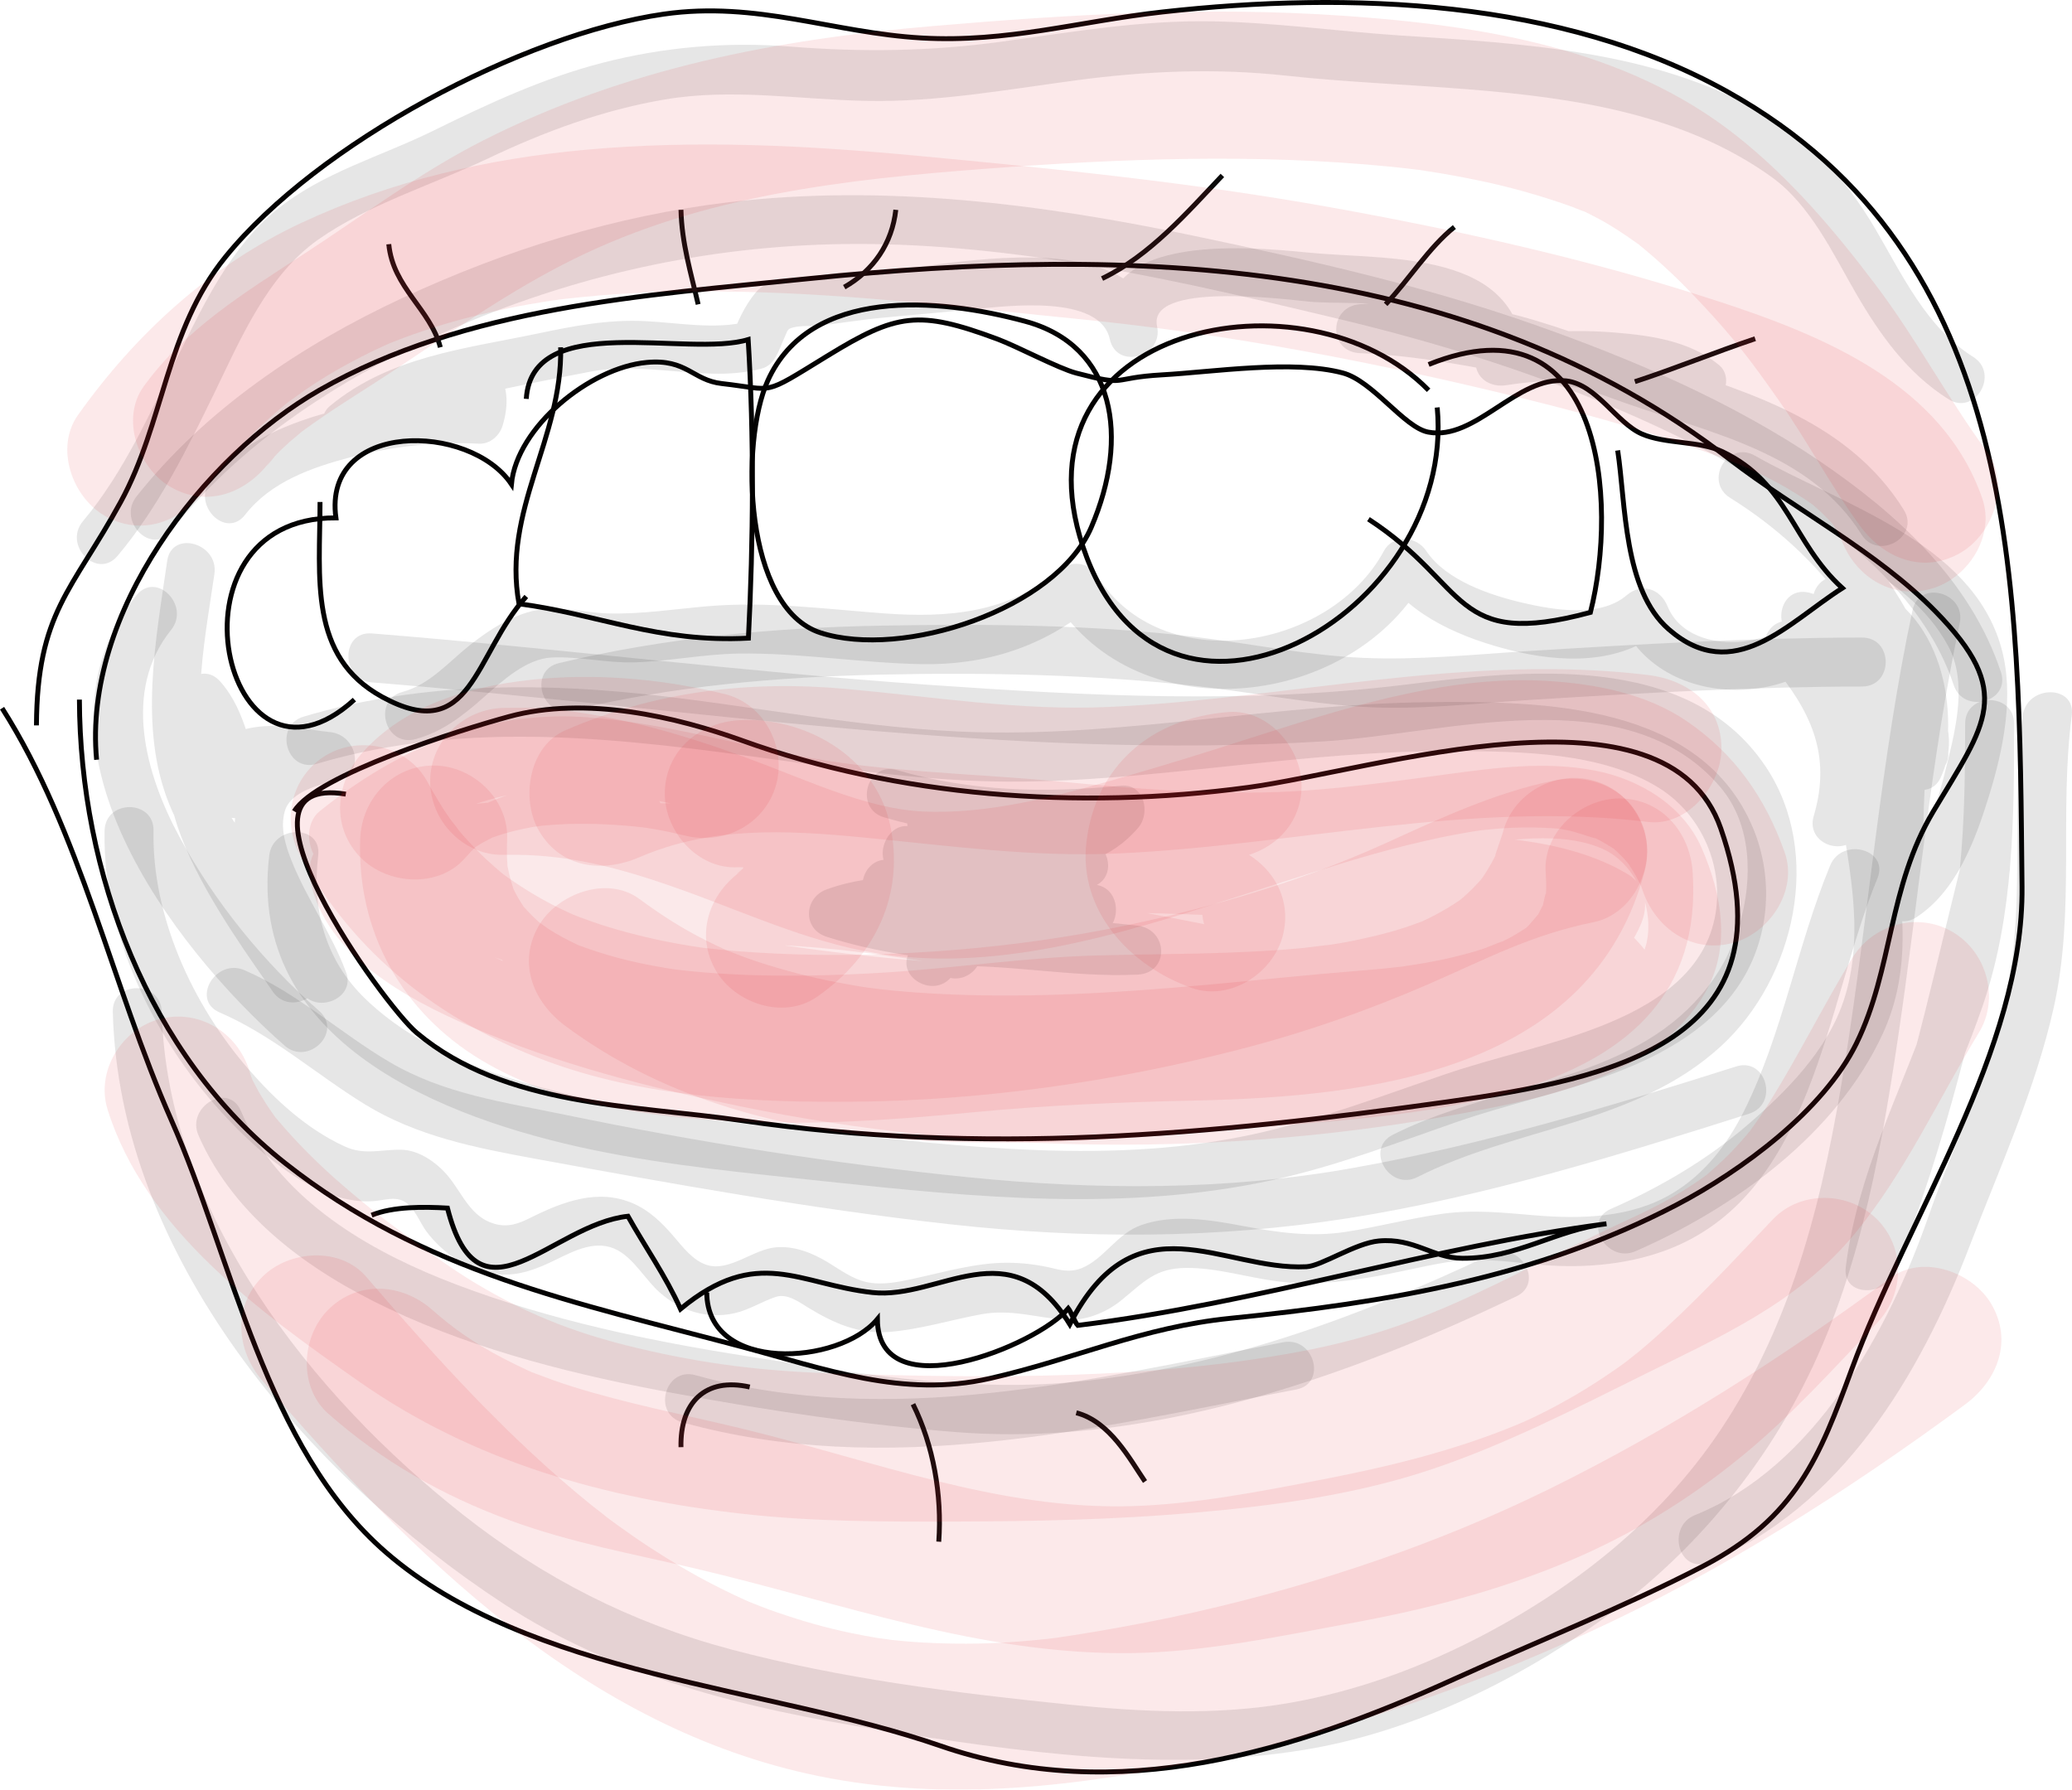 <?xml version="1.0" encoding="utf-8"?>
<!-- Generator: Adobe Illustrator 16.0.0, SVG Export Plug-In . SVG Version: 6.00 Build 0)  -->
<!DOCTYPE svg PUBLIC "-//W3C//DTD SVG 1.1//EN" "http://www.w3.org/Graphics/SVG/1.1/DTD/svg11.dtd">
<svg version="1.1" id="Layer_1" xmlns="http://www.w3.org/2000/svg" xmlns:xlink="http://www.w3.org/1999/xlink" x="0px" y="0px"
	 width="422.996px" height="365.388px" viewBox="0 0 422.996 365.388" enable-background="new 0 0 422.996 365.388"
	 xml:space="preserve">
<path fill="none" stroke="#030202" stroke-miterlimit="10" d="M19.72,155.121c-2.824-29.893,21.733-61.892,45.523-75.485
	c29.76-17.003,66.31-19.331,100.006-22.76c66.28-6.745,134.113-4.527,187.894,36.927c13.387,10.318,29.992,18.776,42.009,31.06
	c16.148,16.508,10.295,22.796-0.429,40.729c-9.295,15.545-8.263,32.196-15.745,47.459c-6.706,13.68-23.471,26.032-36.751,32.965
	c-28.521,14.888-59.095,19.924-91.025,23.141c-18.145,1.828-31.8,8.348-49.123,12.28c-17.804,4.041-33.588-1.93-50.877-6.53
	c-33.651-8.956-64.685-15.112-92.886-37.329c-28.168-22.19-42-59.581-42.105-94.737"/>
<path fill="none" stroke="#030202" stroke-miterlimit="10" d="M167.486,129.189c-15.584-5.036-16.453-38.834-10.748-51.467
	c8.675-19.207,34.833-16.91,52.546-12.122c18.445,4.988,21.381,23.718,13.498,42.056
	C215.551,124.478,184.231,134.601,167.486,129.189z"/>
<path fill="none" stroke="#030202" stroke-miterlimit="10" d="M293.405,83.191c3.964,42.419-56.294,76.405-72.314,28.454
	c-15.16-45.378,45.605-57.468,70.56-31.963"/>
<path fill="none" stroke="#030202" stroke-miterlimit="10" d="M107.439,81.437c1.148-18.226,33.057-8.339,45.299-12.106
	c1.222,19.949,1.063,40.994,0.05,60.963c-18.417,0.979-30.604-4.874-46.838-7.018c-3.458-19.135,8.917-33.774,8.507-52.366"/>
<path fill="none" stroke="#030202" stroke-miterlimit="10" d="M61.787,108.444"/>
<path fill="none" stroke="#030202" stroke-miterlimit="10" d="M291.65,74.419c35.655-14.368,38.776,28.078,33.028,50.618
	c-28.387,7.651-24.537-5.528-45.309-19.039"/>
<path fill="none" stroke="#030202" stroke-miterlimit="10" d="M65.334,102.49c-0.008,15.441-2.413,31.558,12.721,39.82
	c18.332,10.007,18.694-8.656,29.384-20.522"/>
<path fill="none" stroke="#030202" stroke-miterlimit="10" d="M330.247,91.963c1.657,10.885,1.171,28.481,10.436,36.536
	c13.282,11.547,24.331-1.358,35.429-8.426c-10.281-9.327-10.951-21.368-24.472-27.851c-4.742-2.275-11.607-1.501-16.476-3.631
	c-5.174-2.263-9.256-10.136-15.455-10.829c-9.954-1.114-18.469,12.313-28.143,10.461c-4.902-0.938-11.319-10.461-17.46-12.084
	c-10.242-2.708-26.335-0.207-36.842,0.391c-10.874,0.618-6.785,2.466-17.544-0.356c-3.664-0.961-12.028-5.434-16.18-6.977
	c-16.009-5.949-20.495-5.214-34.65,3.478c-13.628,8.368-10.442,6.886-21.534,5.638c-5.978-0.673-7.112-5.067-15.299-4.318
	c-11.631,1.065-26.532,13.176-27.652,24.853c-8.476-12.598-38.569-13.042-35.827,6.886c-36.519-0.168-22.762,61.263,3.774,37.107"/>
<path fill="none" stroke="#030202" stroke-miterlimit="10" d="M75.861,248.104c4.473-1.8,10.626-1.725,15.483-1.448
	c6.432,25.281,21.195,3.369,36.848,1.667c3.261,5.844,7.787,12.327,10.735,18.933c15.732-13.031,24.208-5.003,39.168-3.361
	c13.75,1.509,28.115-13.277,40.301,6.486c13.42-26.222,31.157-10.888,48.301-11.75c3.115-0.156,9.983-4.813,14.77-5.257
	c7.242-0.671,11.009,3.501,17.063,3.531c11.179,0.056,19.063-5.835,29.432-7.04c-35.219,4.588-70.963,16.204-107.937,20.74
	c-0.539-0.542-1.436-2.828-1.929-3.459c-6.424,7.646-38.864,20.812-38.98,2.197c-7.805,9.413-34.734,11.102-34.835-5.449"/>
<path fill="none" stroke="#030202" stroke-miterlimit="10" d="M60.071,165.647c4.48-7.467,34.151-16.703,43.813-19.333
	c15.769-4.292,34.134,0.023,47.715,4.914c31.542,11.359,68.286,14.241,103.168,9.546c25.966-3.494,85.606-23.19,96.532,8.388
	c15.02,43.409-22.028,51.088-55.75,55.791c-49.073,6.843-94.525,11.013-144.291,3.812c-21.958-3.177-48.157-2.756-66.189-17.894
	c-6.81-5.717-40.89-53.077-14.472-48.732"/>
<path fill="none" stroke="#030202" stroke-miterlimit="10" d="M7.439,148.104c0.136-23.093,7.266-27.458,17.198-45.62
	c8.845-16.175,9.197-34.962,21.349-49.976C64.807,29.253,106.746,7.006,135.51,2.88c18.994-2.725,34.608,3.845,52.631,4.873
	c17.515,0.999,32.225-3.42,49.214-5.313c38.227-4.259,81.436-2.614,115.349,16.317c60.092,33.545,59.467,100.463,60.09,162.29
	c0.336,33.348-23.271,67.182-34.788,98.586c-6.562,17.892-11.357,30.278-30.256,40.096c-15.981,8.302-34.329,15.568-50.836,23.066
	c-32.408,14.722-68.864,26.149-104.958,13.651c-34.778-12.044-84.05-14.227-113.151-39.486
	c-24.751-21.484-31.29-59.919-43.816-88.244c-12.106-27.375-18.591-59-34.566-84.12"/>
<g opacity="0.1">
	<g>
		<path fill="#D51F26" d="M75.901,176.214c9.765-7.845,21.108-13.659,33.723-14.749c10.982-0.949,21.858,1.35,32.519,3.69
			c12.323,2.706,24.761,5.7,37.407,6.335c15.383,0.772,30.69,2.588,46.028,3.924c14.834,1.292,29.709,1.925,44.572,0.762
			c10.702-0.837,21.31-2.675,31.961-3.963c7.963-0.962,17.787-2.277,25.324,1.224c6.604,3.068,10.284,12.071,8.712,19.04
			c-1.616,7.169-9.985,11.427-16.296,13.933c-9.093,3.611-18.767,5.29-28.347,7.02c-29.402,5.31-59.74,5.746-89.503,4.176
			c-17.975-0.948-35.342-3.629-52.918-7.46c-17.979-3.92-36.384-8.637-52.877-16.985c-4.771-2.415-9.291-5.17-12.908-8.478
			c-3.375-3.087-4.719-5.164-5.469-8.748c-1.149,2.823-2.298,5.646-3.446,8.47c17.433-8.334,37.962-4.048,56.103-9.77
			c8.445-2.663,6.243-13.896-1.994-14.732c-18.253-1.852-38.393,3.425-46.827,21.258c-4.109,8.688,8.796,16.308,12.952,7.57
			c1.915-4.025,3.35-8.257,5.264-12.28c2.254-4.739-0.342-11.676-6.476-11.285c-7.619,0.485-17.178,1.449-18.399,10.677
			c-0.828,6.253,6.351,10.542,10.958,12.979c15.434,8.163,32.046,12.245,49.084,15.24c26.943,4.736,54.181,8.197,81.582,8.138
			c25.37-0.055,51.483-4.059,73.543-17.269c4.846-2.901,4.869-10.056,0-12.952c-18.615-11.072-43.249-10.319-64.164-10.75
			c-11.178-0.23-22.385-0.297-33.518-1.433c-4.897-0.5-9.721-1.645-14.592-2.364c-13.527-1.997-27.212-3.29-40.891-3.403
			c-11.566-0.096-26.623-0.231-36.012,7.635c-11.741,9.837-0.058,24.056,8.215,31.206c9.676,8.362,21.322,12.707,33.615,15.786
			c33.862,8.482,70.569,9.027,105.158,5.785c18.524-1.736,37.357-4.681,54.854-11.216c12.281-4.587,26.619-11.737,32.13-24.494
			c1.635-3.783,1.131-7.973-2.69-10.261c-12.652-7.578-30.354-8.094-44.648-8.037c-13.497,0.055-32.073,0.794-41.052,12.482
			c-2.462,3.204-0.547,8.453,2.69,10.261c12.39,6.918,25.536,2.632,38.106-1.345c5.942-1.881,11.814-3.542,18.098-3.061
			c2.47,0.189,4.958,1.495,7.146,2.581c0.915,0.453,1.787,0.981,2.638,1.546c-1.508-1,0.929,1.624-0.55-0.617
			c-1.083-1.642-0.743-3.833,0.073-5.501c0.276-0.564,1.595-1.56,0.991-1.193c-1.742,1.057,0.704-0.181-0.656,0.311
			c-0.823,0.297-1.673,0.52-2.519,0.742c-4.503,1.187-7.818,1.493-12.284,1.93c-8.113,0.793-16.3,1.145-24.451,1.158
			c0.665,4.911,1.329,9.821,1.994,14.732c8.677-1.974,17.185-4.579,25.994-5.953c6.195-0.967,15.757-1.58,19.922,4.26
			c1.493-3.672,2.987-7.345,4.481-11.018c-32.657,9.186-67.583,10.662-101.324,10.846c-17.335,0.095-34.953-0.015-52.225-1.491
			c-18.243-1.561-36.285-6.436-51.198-17.37c-0.597,4.57-1.194,9.139-1.792,13.708c21.292-7.171,44.495-4.657,66.276-1.284
			c23.384,3.622,46.621,9.221,70.327,10.323c8.441,0.393,10.257-12.906,1.994-14.732c-27.404-6.054-55.096-10.604-82.941-14.077
			c-12.647-1.577-25.043-2.562-37.786-2.565c-11.372-0.002-23.003,0.077-33.66-4.41c0,4.821,0,9.643,0,14.464
			c13.847-2.907,28.771-1.684,41.59,4.507c8.668,4.188,16.279-8.746,7.57-12.952c-16.641-8.037-35.12-9.804-53.147-6.02
			c-8.114,1.703-6.104,11.894,0,14.464c10.757,4.529,22.843,4.85,34.352,4.937c12.565,0.096,24.748,0.627,37.24,2.107
			c27.803,3.295,55.456,7.969,82.794,14.009c0.665-4.911,1.329-9.821,1.994-14.732c-23.445-1.091-46.441-6.782-69.585-10.284
			c-23.356-3.535-48.192-5.902-71.005,1.781c-6.511,2.192-7.041,9.86-1.792,13.708c15.756,11.553,34.597,16.539,53.726,18.895
			c17.83,2.195,36.265,1.993,54.218,2.021c35.976,0.055,73.55-1.596,108.362-11.387c4.343-1.222,7.351-6.996,4.481-11.018
			c-14.721-20.643-42.837-9.754-62.855-5.201c-8.372,1.904-6.363,14.746,1.994,14.732c9.388-0.016,18.815-0.482,28.144-1.549
			c7.138-0.815,23.379-1.781,24.746-11.462c1.963-13.902-19.402-18.771-29.476-17.892c-8.102,0.707-15.731,3.574-23.449,5.92
			c-6.126,1.863-13.037,3.802-18.987,0.48c0.897,3.42,1.794,6.841,2.69,10.261c-1.496,1.948,1.597-1.016-0.093,0.218
			c0.957-0.698,2.035-1.225,3.102-1.729c0.959-0.452,5.207-1.567,7.449-2.031c6.538-1.354,13.33-1.537,19.985-1.511
			c6.874,0.027,13.787,0.521,20.565,1.681c2.843,0.487,5.656,1.135,8.429,1.93c1.31,0.376,2.594,0.832,3.864,1.324
			c-1.051-0.407,1.478,0.815,1.877,1.054c-0.897-3.42-1.794-6.84-2.69-10.261c-0.437,1.01-0.932,1.977-1.49,2.925
			c-0.286,0.483-0.604,0.946-0.923,1.409c-1.092,1.588,1.011-1.207-0.234,0.307c-0.765,0.93-1.614,1.786-2.479,2.621
			c-1.196,1.154-2.342,2.035-2.438,2.106c-4.909,3.647-10.732,6.372-15.601,8.232c-14.837,5.669-30.825,8.496-46.556,10.239
			c-34.123,3.781-70.275,3.435-103.801-4.401c-3.235-0.757-6.441-1.634-9.615-2.613c-1.462-0.451-2.911-0.945-4.353-1.459
			c-1.595-0.567-3.29-1.259-3.489-1.346c-2.31-1.004-4.549-2.166-6.697-3.48c-0.483-0.295-3.289-2.311-1.648-1.036
			c-1.53-1.188-2.99-2.485-4.439-3.771c-2.35-2.083-4.937-4.856-5.914-6.293c-0.339-0.498-0.634-1.022-0.926-1.548
			c-0.911-1.641,0.507,1.493-0.096-0.132c-0.87-2.343-0.356,0.838-0.204-1.393c-0.15,2.196-0.155,1.195,0.07,0.52
			c-0.669,2.005-0.44,1.046-0.064,0.457c-1.122,1.755-0.621,0.793-0.148,0.317c1.075-1.083-1.483,1.022-0.182,0.1
			c0.788-0.558,1.666-0.983,2.542-1.382c-1.862,0.847,1.783-0.5,2.488-0.688c1.247-0.334,2.516-0.581,3.785-0.81
			c0.682-0.124,1.367-0.223,2.052-0.324c-1.652,0.243,0.755-0.07,0.887-0.084c3.407-0.37,6.837-0.512,10.262-0.583
			c7.133-0.147,14.276,0.198,21.388,0.726c3.274,0.243,6.542,0.551,9.807,0.894c1.513,0.159,3.024,0.333,4.534,0.513
			c0.714,0.085,1.429,0.175,2.143,0.265c0.459,0.059,0.918,0.118,1.377,0.178c-0.878-0.119-0.882-0.119-0.013,0
			c4.645,0.64,9.221,1.607,13.85,2.319c17.027,2.619,34.426,2.009,51.593,2.577c14.748,0.487,32.047,0.631,45.119,8.405
			c0-4.317,0-8.634,0-12.952c-17.972,10.761-38.688,14.345-59.364,15.097c-22.372,0.813-45.069-1.283-67.166-4.652
			c-11.619-1.772-24.163-2.935-35.44-6.253c-5.431-1.598-10.786-3.477-16.078-5.482c-5.102-1.933-10.238-4.039-14.857-7.051
			c-0.72-0.514-0.701-0.48,0.059,0.1c-0.395-0.311-0.746-0.665-1.091-1.029c2.263,2.386,1.366,6.492-1.281,8.319
			c0.661-0.349,0.543-0.313-0.352,0.109c0.671-0.249,1.386-0.387,2.083-0.537c1.311-0.283,2.794-0.339,4.29-0.435
			c-2.159-3.762-4.317-7.523-6.476-11.285c-1.915,4.026-3.35,8.257-5.264,12.28c4.317,2.523,8.635,5.047,12.952,7.57
			c6.272-13.262,20.61-15.174,33.875-13.829c-0.665-4.911-1.329-9.821-1.994-14.732c-8.991,2.835-18.523,3-27.843,3.814
			c-11.022,0.963-21.785,2.659-31.843,7.467c-3.131,1.497-4.095,5.368-3.446,8.47c3.195,15.283,19.846,24.107,32.878,29.745
			c17.653,7.637,36.422,12.429,55.218,16.29c48.112,9.884,99.167,10.345,147.446,1.31c17.486-3.272,39.513-7.793,49.193-24.557
			c5.393-9.338,3.374-20.204-0.712-29.571c-3.828-8.776-12.794-14.081-21.862-15.822c-9.97-1.916-20.122-0.575-30.067,0.763
			c-11.409,1.534-22.804,3.174-34.321,3.625c-14.856,0.582-29.73-0.707-44.507-2.105c-14.841-1.404-29.982-1.811-44.734-3.823
			c-17.819-2.431-35.028-8.308-53.051-9.394c-20.193-1.218-38.076,6.793-53.552,19.227c-3.192,2.564-2.655,7.952,0,10.606
			C68.418,179.338,72.717,178.772,75.901,176.214L75.901,176.214z"/>
	</g>
</g>
<path fill="none" stroke="#0B0B0B" stroke-miterlimit="10" d="M89.896,70.911c-2.036-7.788-9.67-12.164-10.526-21.053"/>
<path fill="none" stroke="#0B0B0B" stroke-miterlimit="10" d="M142.527,62.139c-1.48-6.478-3.35-12.451-3.509-19.298"/>
<path fill="none" stroke="#0B0B0B" stroke-miterlimit="10" d="M172.352,58.63c6.024-3.419,9.778-9,10.526-15.79"/>
<path fill="none" stroke="#0B0B0B" stroke-miterlimit="10" d="M224.984,56.875c9.802-4.693,17.311-13.444,24.561-21.053"/>
<path fill="none" stroke="#0B0B0B" stroke-miterlimit="10" d="M282.878,62.139c4.807-5.102,8.821-11.613,14.035-15.79"/>
<path fill="none" stroke="#0B0B0B" stroke-miterlimit="10" d="M333.755,77.928c8.018-2.619,16.313-5.995,24.562-8.772"/>
<path fill="none" stroke="#0B0B0B" stroke-miterlimit="10" d="M153.054,283.191c-9.103-2.066-14.227,3.221-14.035,12.28"/>
<path fill="none" stroke="#0B0B0B" stroke-miterlimit="10" d="M186.387,286.7c4.161,8.402,5.94,18.481,5.263,28.07"/>
<path fill="none" stroke="#0B0B0B" stroke-miterlimit="10" d="M219.72,288.454c6.892,1.772,10.979,9.561,14.035,14.035"/>
<g opacity="0.1">
	<g>
		<path d="M34.133,114.512c-2.299,16.027-5.883,34.191,0.439,49.728c5.966,14.663,19.177,24.61,26.955,38.158
			c2.763,4.813,11.14,1.565,9.139-3.853c-2.943-7.968-8.004-14.917-11.136-22.793c-1.278-3.214-2.369-6.746-1.374-10.166
			c1.181-4.055,7.276-5.426,10.698-6.269c5.873-1.446,3.946-9.236-1.329-9.821c-5.614-0.623-11.118-2.002-16.754-0.792
			c-7.072,1.519-8.387,8.604-7.395,14.684c3.046-1.284,6.092-2.568,9.139-3.853c-3.479-5.521-5.301-11.707-6.219-18.133
			c-2.786,1.622-5.571,3.243-8.357,4.865c1.579,1.811,2.192,3.963,2.916,6.197c1.164-2.05,2.328-4.1,3.492-6.15
			c-24.624,7.96,3.705,44.779,11.297,56.084c3.575,5.322,12.242,0.323,8.635-5.047c-3.467-5.162-27.387-38.125-17.274-41.395
			c2.501-0.809,4.36-3.473,3.492-6.15c-1.286-3.97-2.718-7.433-5.487-10.61c-3.68-4.221-8.986,0.462-8.357,4.865
			c1.03,7.22,3.324,14.328,7.227,20.522c3.176,5.04,10.027,1.594,9.139-3.853c-0.496-3.038,0.776-2.618,3.542-2.558
			c3.67,0.08,7.323,0.919,10.964,1.324c-0.443-3.274-0.886-6.548-1.329-9.821c-11.957,2.945-20.152,10.417-17.92,23.332
			c1.782,10.307,9.196,18.582,12.747,28.196c3.046-1.284,6.092-2.568,9.139-3.853c-7.127-12.415-18.517-21.749-25.246-34.404
			c-7.131-13.411-3.184-31.534-1.141-45.777C44.68,110.865,35.045,108.149,34.133,114.512L34.133,114.512z"/>
	</g>
</g>
<g opacity="0.1">
	<g>
		<path d="M27.855,121.549c-24.208,30.016,7.141,71.646,30.252,91.944c4.824,4.237,11.925-2.808,7.071-7.07
			c-11.464-10.069-21.305-22.162-28.566-35.589c-6.876-12.716-11.721-29.772-1.686-42.214
			C38.935,123.651,31.905,116.528,27.855,121.549L27.855,121.549z"/>
	</g>
</g>
<g opacity="0.1">
	<g>
		<path d="M54.962,174.664c-4.579,38.126,35.46,53.722,65.944,60.088c15.753,3.29,31.76,4.752,47.735,6.467
			c30.412,3.264,61.245,6.293,91.442-0.345c12.761-2.806,25.027-7.533,37.342-11.809c10.573-3.67,21.564-5.952,32.046-9.92
			c10.267-3.886,20.429-9.562,26.274-19.184c5.583-9.191,6.273-20.853,2.209-30.724c-10.534-25.587-42.772-26.146-66.322-25.874
			c-30.69,0.355-60.966,6.872-91.715,6.138c-23.307-0.557-46.398-5.549-69.556-7.901c-22.938-2.331-46.132-1.905-68.368,4.713
			c-6.166,1.835-3.538,11.487,2.658,9.643c30.993-9.224,62.896-5.096,94.336-0.771c15.44,2.124,30.883,4.31,46.497,4.399
			c15.351,0.088,30.667-1.61,45.912-3.215c15.213-1.602,30.438-3.104,45.752-3.022c13.377,0.072,29.958,0.225,41.615,7.582
			c8.765,5.533,13.357,16.358,11.303,26.451c-2.387,11.722-12.926,18.053-23.253,22.123c-10.419,4.107-21.469,6.291-32.046,9.92
			c-12.361,4.241-24.584,8.864-37.342,11.809c-30.042,6.932-61.211,2.724-91.453-0.294c-15.633-1.56-31.225-3.293-46.578-6.73
			c-15.784-3.534-32.851-8.763-44.777-20.241c-8.171-7.863-10.987-18.219-9.656-29.302C65.73,168.27,55.722,168.344,54.962,174.664
			L54.962,174.664z"/>
	</g>
</g>
<g opacity="0.1">
	<g>
		<path d="M84.821,150.914c5.499-1.483,9.689-4.786,13.884-8.499c3.703-3.279,8.691-7.93,13.925-8.169
			c5.582-0.255,11.213,1.157,16.854,0.992c7.111-0.208,14.112-1.683,21.235-1.792c12.537-0.193,24.823,1.909,37.334,2.154
			c13.106,0.257,25.07-3.528,35.109-12.022c-2.617-0.337-5.235-0.675-7.853-1.012c17.072,27.315,61.167,22.125,75.861-5.042
			c-2.878,0-5.757,0-8.635,0c5.621,8.497,16.28,12.813,25.782,15.218c10.128,2.563,22.431,3.057,30.81-4.122
			c-2.785-0.735-5.571-1.471-8.356-2.207c8.321,20.488,42.786,18.751,49.139-2.521c-2.05,1.164-4.101,2.328-6.15,3.492
			c12.753,2.525,15.742,16.27,13.314,27.463c-1.142,5.26,6.706,9.264,9.139,3.853c8.277-18.409-16.203-27.922-29.879-31.714
			c-5.132-1.423-7.942,4.689-4.864,8.357c8.104,9.657,12.544,18.61,8.798,31.27c-1.656,5.597,6.144,8.526,9.139,3.853
			c9.371-14.624,10.12-37.78-7.677-46.336c-3.907-1.879-8.448,1.166-7.345,5.646c3.704,15.048,17.893,26.478,18.31,42.368
			c3.333,0,6.667,0,10,0c-0.313-10.286,1.532-20.832-0.573-30.999c-2.317-11.194-12.281-16.957-22.426-20.041
			c-5.819-1.769-8.124,5.956-3.853,9.139c9.109,6.787,18.877,13.191,22.072,24.743c1.48,5.352,10.111,4.404,9.821-1.329
			c-1.298-25.682-18.187-47.417-39.452-60.62c-1.683,2.878-3.364,5.756-5.047,8.635c14.897,8.498,35.798,14.153,44.479,30.228
			c3.884,7.193,1.629,16.568-0.211,24.018c-1.789,7.244-4.713,18.526-11.494,22.833c2.448,0.996,4.896,1.992,7.345,2.988
			c-4.417-14.193-1.696-29.753-8.907-43.211c-1.902-3.55-8.486-3.173-9.139,1.194c-1.618,10.819-0.319,21.251,1.412,31.969
			c1.752,10.848,3.178,21.55-0.223,32.233c-3.301,10.372-11.786,18.917-19.832,25.828c-8.249,7.086-17.859,12.717-27.799,17.065
			c-5.896,2.579-0.801,11.193,5.047,8.635c20.181-8.828,41.075-23.925,50.481-44.462c10.333-22.561-2.902-45.481,0.556-68.61
			c-3.046,0.398-6.093,0.796-9.139,1.194c6.629,12.372,3.799,27.646,7.899,40.822c0.928,2.981,4.532,4.774,7.345,2.988
			c8.384-5.325,12.294-16.071,15.068-25.115c2.875-9.371,5.15-20.433,2.42-30.084c-6.127-21.662-32.938-29.268-50.262-39.149
			c-5.621-3.207-10.513,5.241-5.047,8.635c18.133,11.258,33.386,29.951,34.499,51.985c3.273-0.443,6.548-0.886,9.821-1.329
			c-3.957-14.31-15.354-22.29-26.668-30.719c-1.284,3.046-2.568,6.093-3.853,9.139c8.111,2.466,14.273,6.101,15.781,14.85
			c1.477,8.566-0.387,17.886-0.124,26.547c0.195,6.432,10.169,6.455,10,0c-0.461-17.581-14.671-28.792-18.667-45.026
			c-2.448,1.882-4.896,3.764-7.345,5.646c12.869,6.187,10.63,22.447,4.089,32.655c3.046,1.284,6.093,2.568,9.139,3.853
			c2.22-7.501,2.768-15.103,0.315-22.616c-2.277-6.977-7.039-12.846-11.686-18.383c-1.621,2.786-3.243,5.571-4.864,8.357
			c5.696,1.58,28.015,7.877,23.902,17.025c3.046,1.284,6.093,2.568,9.139,3.853c3.521-16.229-1.95-36.131-20.299-39.764
			c-2.718-0.538-5.328,0.738-6.15,3.492c-3.312,11.088-25.17,14.053-29.854,2.521c-1.456-3.585-5.296-4.829-8.356-2.207
			c-5.389,4.617-14.846,2.991-21.081,1.55c-6.671-1.542-15.81-4.583-19.806-10.622c-1.984-3-6.758-3.471-8.635,0
			c-11.003,20.342-45.391,26.163-58.592,5.042c-1.81-2.895-5.363-3.118-7.853-1.012c-10.269,8.688-22.661,9.677-35.557,8.73
			c-12.189-0.895-23.99-2.516-36.245-1.449c-6.779,0.59-13.409,1.645-20.24,1.453c-4.812-0.135-9.703-1.615-14.505-0.674
			c-4.948,0.97-9.618,3.986-13.515,7.064c-4.433,3.501-8.239,8.122-13.867,9.64C75.943,142.949,78.585,152.597,84.821,150.914
			L84.821,150.914z"/>
	</g>
</g>
<g opacity="0.1">
	<g>
		<path d="M21.349,169.622c-0.455,22.479,11.381,45.093,26.946,60.72c6.881,6.908,17.514,15.604,27.83,14.906
			c2.389-0.161,4.289-0.999,6.29,0.008c2.106,1.06,3.262,4.303,4.601,6.121c3.348,4.549,8.979,8.297,14.697,8.811
			c4.23,0.38,7.978-1.131,11.704-2.957c3.92-1.921,8.48-4.291,12.736-1.934c3.404,1.885,5.637,6.052,8.545,8.607
			c4.319,3.795,9.623,5.46,15.247,4.221c2.911-0.643,5.588-2.392,8.41-3.328c2.359-0.783,4.775,1.054,6.682,2.213
			c5.173,3.143,10.198,5.41,16.386,4.937c6.387-0.487,12.604-2.452,18.884-3.605c6.078-1.116,11.141,0.674,17.048,1.115
			c4.071,0.305,8.383-1.398,11.488-3.912c4.662-3.772,6.932-6.646,13.393-6.673c6.267-0.025,12.458,1.971,18.646,2.752
			c6.15,0.777,12.114,0.215,18.215-0.732c5.509-0.856,10.908-2.303,16.411-3.198c6.018-0.979,11.885-0.15,17.88,0.445
			c8.831,0.879,18.087,0.281,26.47-2.778c30.362-11.084,32.777-50.271,43.414-76.005c2.464-5.96-7.216-8.53-9.643-2.658
			c-6.762,16.359-9.673,34.254-17.587,50.132c-3.419,6.86-8.07,12.916-14.723,16.876c-8.335,4.962-18.543,5.214-27.932,4.434
			c-6.506-0.54-12.528-1.225-19.056-0.299c-6.559,0.931-12.97,2.644-19.515,3.66c-7.226,1.122-13.982,0.141-21.088-1.193
			c-6.7-1.259-14.162-2.502-20.767-0.172c-4.965,1.751-7.512,6.891-12.145,8.785c-1.822,0.745-3.61,0.579-5.434,0.124
			c-3.245-0.81-6.549-1.232-9.892-1.226c-6.465,0.011-12.921,1.952-19.191,3.299c-3.097,0.665-6.323,1.336-9.454,0.632
			c-2.836-0.638-5.331-2.502-7.773-3.986c-3.198-1.942-6.817-3.405-10.601-3.106c-4.654,0.368-9.436,4.955-13.999,3.661
			c-2.98-0.845-5.153-3.815-7.076-6.041c-2.297-2.658-4.808-5.099-8.06-6.536c-7.169-3.171-14.427-0.411-20.97,2.856
			c-2.496,1.247-4.663,2.063-7.426,1.27c-4.954-1.423-6.582-6.33-9.56-9.854c-2.243-2.654-5.844-5.216-9.471-5.271
			c-4.276-0.064-7.552,1.181-11.614-0.703c-7.745-3.592-14.139-9.489-19.675-15.875c-11.28-13.01-19.627-31.102-19.274-48.54
			C31.48,163.17,21.479,163.183,21.349,169.622L21.349,169.622z"/>
	</g>
</g>
<g opacity="0.1">
	<g>
		<path d="M44.834,206.713c10.844,4.674,19.665,12.617,29.644,18.757c10.601,6.522,22.669,8.899,34.73,11.106
			c28.123,5.146,56.223,10.222,84.664,13.38c27.116,3.012,54.347,3.018,81.329-1.229c27.82-4.38,55.106-12.833,81.89-21.342
			c6.122-1.944,3.505-11.601-2.658-9.643c-25.706,8.166-51.732,15.99-78.32,20.741c-25.838,4.617-52.361,4.51-78.408,1.879
			c-27.604-2.787-55.314-7.162-82.477-12.784c-12.423-2.572-24.572-4.198-35.701-10.743c-10.128-5.955-18.755-14.064-29.644-18.757
			C44.025,195.555,38.926,204.167,44.834,206.713L44.834,206.713z"/>
	</g>
</g>
<g opacity="0.1">
	<g>
		<path d="M289.376,240.326c20.263-10.271,44.638-10.779,62.007-26.767c15.101-13.898,20.861-39.404,9.106-57.003
			c-15.9-23.805-49.667-19.708-73.958-16.729c-31.982,3.922-64.397,2.254-96.444,0.028c-38.138-2.649-76.058-7.48-114.159-10.526
			c-6.433-0.514-6.383,9.49,0,10c64.589,5.164,129.466,15.983,194.438,12.033c25.044-1.522,61.619-13.173,80.82,9.338
			c6.534,7.659,6.619,18.781,3.973,27.942c-3.17,10.975-10.842,19.362-20.71,24.762c-15.664,8.571-34.173,10.205-50.12,18.288
			C278.577,234.607,283.639,243.234,289.376,240.326L289.376,240.326z"/>
	</g>
</g>
<g opacity="0.1">
	<g>
		<path d="M116.753,145.032c20.664-4.958,41.821-6.817,63.027-7.291c21.507-0.481,43.501-0.038,64.891,2.382
			c11.219,1.269,22.285,3.5,33.573,4.192c11.237,0.689,22.703-0.702,33.92-1.397c22.637-1.403,45.277-2.713,67.966-2.75
			c6.448-0.01,6.449-10.01,0-10c-22.688,0.036-45.329,1.347-67.966,2.75c-11.26,0.697-22.637,1.902-33.92,1.397
			c-11.266-0.504-22.397-2.819-33.573-4.192c-21.34-2.621-43.421-2.776-64.891-2.382c-22.05,0.404-44.21,2.496-65.685,7.648
			C107.826,136.893,110.485,146.536,116.753,145.032L116.753,145.032z"/>
	</g>
</g>
<g opacity="0.1">
	<g>
		<path d="M50.053,105.091c5.21-6.715,13.586-9.645,21.533-11.74c8.481-2.235,17.431-3.202,26.192-2.762
			c2.255,0.113,4.189-1.618,4.821-3.671c2.858-9.274-2.009-15.693-11.721-14.106c-7.513,1.228-14.909,6.279-21.32,8.796
			c1.622,2.786,3.243,5.571,4.865,8.357c6.24-5.171,14.077-7.402,21.845-9.124c8.085-1.792,16.309-3.448,24.439-4.988
			c8.01-1.517,16.723,0.237,24.794,0.441c3.319,0.084,6.69-0.174,9.909-1.01c2.933-0.762,3.568-3.866,4.693-6.252
			c0.738-1.565,0.493-1.812,1.793-2.164c1.664-0.45,3.695-0.213,5.417-0.404c4.44-0.491,8.839-1.247,13.3-1.632
			c6.158-0.533,12.263-1.142,18.423-1.722c6.595-0.621,25.504-3.079,27.535,6.161c1.385,6.302,10.997,3.626,9.643-2.658
			c-1.974-9.157,26.102-5.505,30.909-5.037c9.745,0.947,33.635-2.079,34.06,12.249c0.104,3.511,3.094,5.334,6.329,4.821
			c6.005-0.953,12.166-1.105,18.232-0.954c5.455,0.137,13.59,0.205,18.079,3.87c1.178-2.845,2.356-5.69,3.535-8.536
			c-23.52-1.92-46.094-9.883-69.747-10.924c0,3.333,0,6.667,0,10c9.592-0.825,18.977-0.545,28.368,1.658
			c8.904,2.088,17.445,5.607,26.062,8.617c17.291,6.04,37.58,10.101,47.976,26.745c3.407,5.455,12.062,0.439,8.635-5.047
			c-10.996-17.605-30.471-23.644-49.188-29.729c-9.863-3.208-19.458-7.231-29.494-9.896c-10.573-2.807-21.5-3.282-32.358-2.348
			c-6.365,0.547-6.513,9.713,0,10c23.616,1.04,46.225,9.004,69.747,10.924c4.187,0.342,6.856-5.825,3.535-8.536
			c-5.983-4.884-13.735-5.977-21.218-6.593c-8.239-0.679-16.666-0.188-24.822,1.106c2.109,1.607,4.22,3.214,6.329,4.821
			c-0.684-23.089-27.673-20.633-44.06-22.249c-12.933-1.275-45.283-4.253-40.552,17.695c3.214-0.886,6.429-1.772,9.643-2.658
			c-3.556-16.187-26.883-14.554-39.225-13.303c-3.33,0.338-6.649,0.807-9.958,1.306c-6.551,0.986-13.441,0.262-19.992,1.782
			c-4.021,0.933-9.715-0.31-12.767,3.332c-2.323,2.772-3.73,6.047-5.011,9.404c1.164-1.164,2.328-2.328,3.492-3.492
			c-6.665,1.731-14.235,0.255-21.015-0.075c-7.707-0.375-14.559,0.981-22.031,2.544c-14.942,3.125-30.166,4.682-42.354,14.783
			c-3.771,3.125,0.257,10.166,4.865,8.357c5.041-1.979,9.746-4.711,14.762-6.75c2.287-0.93,4.822-1.961,7.311-2.104
			c1.185-0.068-0.257-0.094-0.637-1.201c0.201,0.585-0.461,2.306-0.695,3.064c1.607-1.224,3.214-2.447,4.821-3.671
			c-9.658-0.484-19.484,0.803-28.85,3.12c-9.401,2.325-19.83,6.431-25.946,14.311C39.08,103.047,46.103,110.18,50.053,105.091
			L50.053,105.091z"/>
	</g>
</g>
<g opacity="0.1">
	<g>
		<path d="M40.519,231.81c7.293,16.728,22.868,27.831,38.894,35.41c18.537,8.767,38.742,13.667,58.824,17.357
			c18.721,3.441,37.923,6.316,56.908,7.819c30.201,2.39,60.527-5.396,88.429-16.337c8.798-3.45,17.437-7.31,25.971-11.363
			c5.823-2.766,0.745-11.386-5.047-8.635c-27.579,13.1-56.844,23.892-87.504,26.294c-21.361,1.674-43.235-2.141-64.326-5.43
			c-20.189-3.147-40.377-7.389-59.52-14.66c-16.509-6.271-33.577-15.854-42.267-31.868c-0.64-1.181-1.191-2.405-1.727-3.635
			C46.582,220.864,37.969,225.96,40.519,231.81L40.519,231.81z"/>
	</g>
</g>
<g opacity="0.1">
	<g>
		<path d="M139.306,290.41c41.702,11.565,84.035,1.231,125.347-6.723c6.328-1.219,3.642-10.855-2.658-9.643
			c-39.506,7.606-80.139,17.786-120.031,6.723C135.739,279.041,133.1,288.689,139.306,290.41L139.306,290.41z"/>
	</g>
</g>
<g opacity="0.1">
	<g>
		<path d="M23.03,206.597c1.249,49.955,39.855,94.687,79.736,120.827c22.865,14.986,49.557,21.445,76.26,25.679
			c28.553,4.525,58.369,8.873,87.137,4.181c21.568-3.519,42.76-13.686,60.474-26.31c16.73-11.923,30.459-27.479,40.216-45.555
			c12.185-22.572,16.83-48.186,20.585-73.29c4.232-28.296,6.679-56.855,12.641-84.875c1.338-6.29-8.301-8.964-9.643-2.658
			c-6.479,30.447-8.893,61.534-13.776,92.239c-4.225,26.557-10.333,52.617-25.484,75.226
			c-12.531,18.699-30.566,32.769-50.495,42.862c-11.806,5.979-24.131,10.399-37.175,12.717c-14.935,2.653-30.345,1.918-45.354,0.38
			c-23.169-2.374-46.411-5.271-68.958-11.271c-20.333-5.409-38.257-14.544-54.759-27.561C63.58,284.85,34.054,247.558,33.03,206.597
			C32.869,200.16,22.869,200.145,23.03,206.597L23.03,206.597z"/>
	</g>
</g>
<g opacity="0.1">
	<g>
		<path d="M348.686,318.981c27.119-10.918,43.364-38.38,53.381-64.503c6.129-15.985,13.455-32.018,17.203-48.768
			c4.417-19.738,1.076-39.752,3.676-59.618c0.835-6.38-9.176-6.3-10,0c-2.405,18.38,0.393,36.864-2.958,55.188
			c-2.981,16.309-10.8,31.234-16.192,46.783c-8.196,23.631-23.31,51.427-47.768,61.274
			C340.125,311.716,342.7,321.392,348.686,318.981L348.686,318.981z"/>
	</g>
</g>
<g opacity="0.1">
	<g>
		<path d="M401.181,147.773c-0.002,19.764-0.439,38.998-7.062,57.831c-6.23,17.719-14.979,34.211-17.309,53.094
			c-0.753,6.107,7.875,6.026,9.821,1.329c10.867-26.229,16.693-54.062,23.529-81.513c1.559-6.259-8.085-8.913-9.643-2.658
			c-6.836,27.452-12.662,55.285-23.529,81.513c3.273,0.443,6.548,0.886,9.821,1.329c2.327-18.872,12.026-35.855,18.06-53.645
			c6.249-18.428,6.309-38.039,6.311-57.28C411.182,141.325,401.182,141.325,401.181,147.773L401.181,147.773z"/>
	</g>
</g>
<g opacity="0.1">
	<g>
		<path d="M24.002,113.494c8.395-10.021,14.1-21.591,19.772-33.279c5.344-11.011,10.84-24.01,21.153-31.27
			c10.309-7.256,23.336-11.181,34.679-16.578c11.527-5.485,23.472-9.908,36.09-12.05c13.902-2.359,27.515,0.037,41.43,0.288
			c14.206,0.255,28.32-2.293,42.348-4.177c14.411-1.935,28.528-2.559,43-0.987c12.466,1.354,25.018,1.809,37.513,2.817
			c21.418,1.728,43.791,5.033,61.653,17.867c7.976,5.73,12.522,15.608,17.31,23.867c4.868,8.399,10.487,16.265,18.824,21.511
			c5.476,3.445,10.489-5.21,5.047-8.635c-9.563-6.017-14.445-16.714-19.977-26.133c-5.978-10.179-13.188-18.068-23.495-23.949
			c-21.908-12.498-48.645-13.909-73.218-15.521c-12.908-0.847-25.876-2.688-38.8-2.911c-14.324-0.247-28.567,2.177-42.71,4.127
			c-14.634,2.018-28.61,2.196-43.306,1.029c-12.87-1.022-25.821,0.087-38.318,3.31c-12.034,3.103-23.467,8.41-34.574,13.886
			c-10.701,5.276-22.537,8.47-31.936,16.123c-9.239,7.521-14.806,19.039-19.974,29.523c-5.784,11.734-11.111,23.959-19.583,34.071
			C12.82,111.33,19.856,118.443,24.002,113.494L24.002,113.494z"/>
	</g>
</g>
<g opacity="0.1">
	<g>
		<path d="M34.927,108.452c15.631-19.788,38.045-33.332,61.088-42.873c25.962-10.75,53.489-16.083,81.583-15.758
			c32.458,0.375,64.381,7.795,95.789,15.321c19.544,4.684,38.771,10.627,57.263,18.55c14.747,6.319,29.076,13.897,41.977,23.481
			c11.188,8.313,21.738,19.215,26.212,32.685c2.022,6.089,11.682,3.479,9.643-2.658c-6.189-18.636-21.135-32.288-36.969-43.034
			c-17.931-12.168-38.261-20.858-58.637-28.008c-22.383-7.854-45.659-13.083-68.841-17.95c-31.31-6.573-63.465-10.698-95.412-6.896
			c-23.036,2.742-45.439,9.736-66.432,19.509c-20.46,9.526-40.236,22.71-54.335,40.559
			C23.905,106.382,30.931,113.511,34.927,108.452L34.927,108.452z"/>
	</g>
</g>
<g opacity="0.1">
	<g>
		<path d="M180.482,166.88c15.973,4.649,31.919,5.136,48.388,3.54c-1.179-2.845-2.357-5.69-3.535-8.536
			c-8.364,9.874-23.396,4.435-33.791,1.235c-5.372-1.654-8.964,6.595-3.853,9.139c10.322,5.136,23.084,11.849,34.945,8.907
			c6.294-1.561,3.609-10.955-2.658-9.643c-12.371,2.59-24.987,7.77-37.678,4.202c-5.538-1.557-8.663,6.205-3.853,9.139
			c10.321,6.295,22.452,9.017,34.457,7.405c5.021-0.674,6.71-6.204,2.523-9.317c-8.319-6.187-18.359-9.266-27.731-13.446
			c-1.284,3.046-2.568,6.092-3.853,9.139c12.209,5.123,25.049,8.37,37.815,11.765c0.443-3.273,0.886-6.547,1.329-9.821
			c-15.685-2.038-33.878-7.201-48.742,0.683c-4.04,2.143-2.693,7.84,1.194,9.139c8.264,2.762,16.982,1.774,25.347,0
			c4.732-1.004,4.846-8.722,0-9.643c-10.413-1.979-21.935-2.875-32.07,0.84c-4.607,1.688-4.906,8.068,0,9.643
			c20.582,6.604,42.302,5.219,63.514,7.742c0-3.333,0-6.667,0-10c-13.498,0.648-26.837-2.33-40.336-1.681
			c-5.791,0.278-6.612,7.908-1.329,9.821c0.337,0.455,0.722,0.866,1.155,1.234c1.622-2.785,3.243-5.571,4.865-8.356
			c-4.534-0.992-8.055,0.057-10.688,3.979c-3.607,5.37,5.06,10.369,8.635,5.047c-0.202,0.206-0.403,0.411-0.604,0.617
			c4.743,1.038,8.585-4.701,4.865-8.356c-1.695-1.666-3.319-2.992-5.568-3.807c-0.443,3.273-0.886,6.548-1.329,9.821
			c13.499-0.649,26.838,2.329,40.336,1.681c6.585-0.316,6.276-9.253,0-10c-20.337-2.419-41.126-1.055-60.855-7.385
			c0,3.214,0,6.429,0,9.643c8.468-3.103,18.027-2.498,26.753-0.84c0-3.214,0-6.428,0-9.643c-6.679,1.417-13.44,2.202-20.031,0
			c0.398,3.046,0.796,6.093,1.194,9.139c6.477-3.436,14.365-2.927,21.44-2.347c7.461,0.611,14.836,2.065,22.255,3.029
			c5.698,0.74,6.639-8.409,1.329-9.821c-12.766-3.396-25.606-6.643-37.815-11.765c-5.215-2.188-9.004,6.841-3.853,9.139
			c9.371,4.18,19.416,7.261,27.731,13.446c0.841-3.105,1.682-6.212,2.523-9.317c-10.402,1.396-20.431-0.564-29.41-6.04
			c-1.284,3.046-2.568,6.093-3.853,9.139c14.64,4.115,28.716-1.212,42.995-4.202c-0.886-3.214-1.772-6.428-2.658-9.643
			c-8.813,2.186-19.628-4.112-27.24-7.899c-1.284,3.046-2.568,6.093-3.853,9.139c13.998,4.309,32.504,9.197,43.52-3.807
			c2.509-2.961,1.227-8.997-3.535-8.536c-15.617,1.513-30.57,1.23-45.729-3.183C176.934,155.431,174.303,165.082,180.482,166.88
			L180.482,166.88z"/>
	</g>
</g>
<g opacity="0.1">
	<g>
		<path fill="#DC1F26" d="M55.268,94c-2.011,2.771,0.603-0.591,0.93-0.948c0.927-1.008,1.949-1.928,2.959-2.85
			c0.095-0.086,3.675-3.035,1.421-1.296c1.18-0.91,2.401-1.767,3.618-2.627c5.298-3.746,10.875-7.086,16.275-10.681
			c12.078-8.039,23.642-16.267,36.712-22.72c26.421-13.044,55.488-16.271,84.37-18.448c27.402-2.065,55.056-3.109,82.453-0.386
			c1.65,0.164,3.297,0.361,4.943,0.558c5.348,0.64-2.76-0.427,2.537,0.365c3.212,0.48,6.404,1.075,9.588,1.716
			c6.651,1.341,13.195,3.167,19.587,5.438c0.118,0.042,4.718,1.884,1.922,0.673c1.308,0.566,2.567,1.238,3.825,1.904
			c2.614,1.385,5.076,3.047,7.486,4.755c3.992,2.828-2.036-1.725,1.811,1.419c1.212,0.991,2.378,2.037,3.544,3.081
			c2.771,2.479,5.374,5.143,7.924,7.847c6.956,7.38,10.625,12.311,16.019,20.015c5.842,8.346,10.571,17.414,16.592,25.629
			c4.822,6.581,12.917,9.837,20.523,5.381c6.505-3.811,10.225-13.913,5.381-20.523c-8.084-11.031-14.481-23.151-22.746-34.097
			c-8.4-11.126-17.454-21.801-28.431-30.482C331.722,9.7,302.297,5.166,274.032,3.206c-27.773-1.926-55.746-0.261-83.437,2.099
			c-32.142,2.739-62.84,8.639-91.828,23.306c-13.172,6.665-24.76,15.475-37.08,23.477c-11.903,7.731-23.862,15.112-32.325,26.771
			c-4.813,6.631-1.148,16.698,5.381,20.523C42.326,103.822,50.475,100.603,55.268,94L55.268,94z"/>
	</g>
</g>
<g opacity="0.1">
	<g>
		<path fill="#DC1F26" d="M404.678,101.769c-8.027-23.249-32.329-33.201-53.925-40.26c-25.87-8.457-52.557-14.412-79.326-19.216
			c-27.866-5.001-56.073-7.855-84.246-10.495c-22.428-2.101-45.045-3.277-67.522-1.229c-20.229,1.844-39.646,6.3-58.092,14.914
			c-18.572,8.672-33.861,22.653-45.649,39.258c-4.742,6.68-1.203,16.666,5.381,20.523c7.525,4.408,15.8,1.271,20.523-5.381
			c0.824-1.161,1.662-2.31,2.518-3.448c-1.818,2.421,1.013-1.146,1.154-1.314c1.751-2.088,3.627-4.069,5.541-6.008
			c1.872-1.896,3.855-3.676,5.872-5.414c0.996-0.857,2.025-1.675,3.053-2.492c-2.583,2.052,1.745-1.175,2.217-1.502
			c4.24-2.94,8.752-5.471,13.373-7.759c1.153-0.571,2.325-1.102,3.496-1.633c3.902-1.769-2.814,1.113,1.166-0.485
			c2.799-1.125,5.657-2.102,8.528-3.024c4.977-1.598,10.063-2.837,15.179-3.896c2.589-0.536,5.196-0.979,7.807-1.395
			c0.46-0.073,4.848-0.673,1.283-0.208c1.768-0.23,3.542-0.419,5.315-0.604c11.229-1.165,22.547-1.354,33.826-1.105
			c22.839,0.504,45.536,3.318,68.245,5.563c30.432,3.009,61.354,8.964,91.618,16.453c13.983,3.46,27.999,7.451,41.467,12.597
			c0.796,0.307,1.588,0.622,2.378,0.942c-1.614-0.697-1.634-0.703-0.057-0.019c1.547,0.674,3.067,1.406,4.581,2.151
			c2.932,1.443,5.751,3.1,8.472,4.907c0.65,0.441,1.291,0.896,1.922,1.364c-1.498-1.172-1.61-1.235-0.337-0.188
			c1.139,0.957,2.185,2.016,3.208,3.093c0.49,0.532,0.962,1.081,1.416,1.644c-1.245-1.63-1.406-1.777-0.481-0.443
			c0.377,0.591,0.729,1.197,1.057,1.816c1.734,3.127-1.057-3.114,0.112,0.269c2.666,7.721,10.188,12.75,18.451,10.477
			C401.704,118.158,407.348,109.501,404.678,101.769L404.678,101.769z"/>
	</g>
</g>
<g opacity="0.1">
	<g>
		<path fill="#DC1F26" d="M21.969,226.551c7.695,24.579,31.218,41.416,51.348,55.531c23.524,16.495,50.315,23.888,78.603,27.033
			c14.364,1.597,28.802,1.586,43.232,1.545c16.212-0.047,32.424-0.388,48.582-1.798c16.531-1.443,33.271-3.681,49.026-9.036
			c14.472-4.919,28.188-11.891,41.845-18.68c16.204-8.056,32.31-14.978,44.1-29.32c10.277-12.503,16.94-27.273,25.304-41.021
			c4.252-6.989,1.574-16.447-5.382-20.522c-7.146-4.187-16.28-1.591-20.522,5.382c-5.841,9.601-10.835,19.691-16.772,29.232
			c-1.262,2.028-2.614,3.997-4.015,5.932c-2.34,3.232,1.958-2.386-0.581,0.702c-0.76,0.926-1.567,1.811-2.375,2.694
			c-1.664,1.821-3.479,3.496-5.34,5.112c-3.186,2.77,2.444-1.719-1.055,0.866c-1.48,1.095-3.035,2.084-4.596,3.06
			c-5.557,3.478-11.669,5.994-17.554,8.849c-6.851,3.323-13.632,6.789-20.488,10.1c-6.395,3.088-11.072,5.18-17.226,7.496
			c-7.524,2.833-15.196,4.854-23.094,6.322c-30.005,5.576-62.345,5.399-93.074,4.456c-14.569-0.447-25.702-1.629-39.141-4.629
			c-13.961-3.116-24.318-6.973-36.137-14.114c-4.706-2.844-9.167-6.207-13.623-9.422c-1.139-0.822-2.267-1.658-3.395-2.494
			c-0.081-0.061-3.83-2.921-1.576-1.172c-2.744-2.13-5.418-4.348-8.05-6.614c-4.809-4.145-9.328-8.619-13.418-13.476
			c-2.927-3.476,1.591,2.27-1-1.326c-0.772-1.071-1.472-2.191-2.167-3.313c-0.67-1.079-1.254-2.208-1.833-3.338
			c-0.727-1.564-0.71-1.488,0.051,0.229c-0.278-0.737-0.527-1.484-0.749-2.24c-2.441-7.797-10.362-12.702-18.452-10.477
			C24.773,210.21,19.526,218.748,21.969,226.551L21.969,226.551z"/>
	</g>
</g>
<g opacity="0.1">
	<g>
		<path fill="#DC1F26" d="M67.003,288.632c11.112,9.805,23.34,16.723,37.215,21.826c12.187,4.482,25.07,6.829,37.679,9.78
			c29.708,6.953,58.118,17.698,89.12,17.277c15.118-0.204,30.558-3.501,45.401-6.229c14.693-2.7,29.165-6.451,42.982-12.184
			c13.35-5.539,25.128-12.713,36.307-21.867c9.952-8.148,18.611-17.804,27.466-27.092c5.638-5.914,5.883-15.331,0-21.213
			c-5.676-5.676-15.572-5.917-21.213,0c-8.209,8.611-16.278,17.385-25.252,25.219c-0.731,0.632-1.47,1.256-2.214,1.873
			c-0.07,0.059-3.813,3.002-1.537,1.269c-2.378,1.812-4.856,3.486-7.366,5.109c-4.912,3.177-11.138,6.518-15.855,8.475
			c-12.681,5.261-26.097,8.549-39.543,11.152c-13.215,2.56-26.436,5.117-39.176,5.487c-27.258,0.794-52.861-9.361-79.584-15.835
			c-11.646-2.82-23.423-5.062-34.867-8.665c-2.451-0.771-4.865-1.652-7.264-2.571c-4.675-1.791,2.455,1.157-2.136-0.921
			c-1.434-0.649-2.834-1.368-4.233-2.088c-5.919-3.044-10.369-6.18-14.718-10.017c-6.125-5.404-15.164-6.049-21.213,0
			C61.494,272.928,60.869,283.22,67.003,288.632L67.003,288.632z"/>
	</g>
</g>
<g opacity="0.1">
	<g>
		<path fill="#DC1F26" d="M53.558,281.909c30.5,35.519,65.922,70.977,113.532,80.712c26.723,5.464,53.378,2.05,79.799-3.436
			c26.803-5.564,52.684-14.506,77.534-25.936c27.237-12.525,52.622-28.727,76.724-46.474c6.569-4.838,9.844-12.905,5.381-20.523
			c-3.804-6.493-13.924-10.24-20.523-5.381c-22.023,16.217-45.069,31.003-69.629,43.097c-22.116,10.891-46.766,19.385-72.622,25.238
			c-6.52,1.477-13.089,2.729-19.678,3.858c-1.683,0.289-3.37,0.556-5.058,0.823c0.158-0.025-5.336,0.777-2.443,0.395
			c-3.555,0.471-7.128,0.783-10.705,1.023c-5.769,0.387-11.558,0.369-17.329,0.063c-2.748-0.145-5.486-0.417-8.219-0.735
			c3.506,0.408-0.897-0.158-1.338-0.229c-1.745-0.279-3.479-0.624-5.21-0.978c-5.087-1.04-10.083-2.487-14.992-4.168
			c-1.212-0.415-2.412-0.868-3.61-1.321c-0.436-0.164-4.38-1.788-1.152-0.416c-2.745-1.167-5.43-2.47-8.088-3.821
			c-4.599-2.337-9.028-4.998-13.351-7.809c-2.198-1.429-4.342-2.937-6.47-4.467c-1.076-0.773-2.134-1.571-3.192-2.368
			c2.549,1.92-1.802-1.448-2.228-1.792c-16.978-13.719-31.736-30.054-45.919-46.57c-5.331-6.208-15.762-5.451-21.213,0
			C47.451,266.803,48.236,275.712,53.558,281.909L53.558,281.909z"/>
	</g>
</g>
<g opacity="0.1">
	<g>
		<path fill="#DC1F26" d="M147.984,141.712c-11.993-2.916-24.703-4.171-37.017-3.16c-13.418,1.103-28.058,4.837-37.242,15.421
			c-5.354,6.169-6.084,15.129,0,21.213c5.473,5.474,15.851,6.18,21.213,0c0.708-0.816,1.437-1.574,2.223-2.315
			c2.644-2.496-2.634,1.75,0.461-0.273c0.947-0.619,1.964-1.125,2.973-1.632c3.467-1.743-2.973,1.073,0.773-0.251
			c2.334-0.825,4.766-1.361,7.19-1.834c0.545-0.106,4.75-0.623,1.109-0.2c1.301-0.151,2.61-0.236,3.917-0.323
			c5.211-0.345,10.458-0.121,15.653,0.35c0.615,0.055,4.823,0.574,0.935,0.047c1.17,0.159,2.335,0.355,3.5,0.552
			c2.129,0.361,4.239,0.823,6.336,1.333c7.939,1.93,16.236-2.421,18.452-10.477C160.578,152.465,155.927,143.644,147.984,141.712
			L147.984,141.712z"/>
	</g>
</g>
<g opacity="0.1">
	<g>
		<path fill="#DC1F26" d="M102.819,174.538c12.834-0.288,23.642,2.568,36.728,7.278c14.036,5.053,27.509,11.412,42.447,13.256
			c25.175,3.106,51.004-5.696,74.705-13.313c7.953-2.556,15.884-5.174,23.928-7.438c4.349-1.224,8.735-2.311,13.152-3.259
			c2.201-0.473,4.415-0.876,6.635-1.25c0.771-0.13,4.588-0.656,0.41-0.106c1.447-0.19,2.9-0.331,4.354-0.462
			c4.191-0.377,8.406-0.403,12.601-0.084c0.924,0.07,4.42,0.605-0.009-0.056c0.971,0.145,1.931,0.347,2.891,0.55
			c1.353,0.287,7.979,2.657,3.661,0.829c1.722,0.729,3.346,1.665,4.916,2.673c2.797,1.794-2.614-2.221-0.042-0.084
			c0.734,0.61,1.409,1.287,2.082,1.962c0.598,0.6,2.721,3.225,0.196-0.044c0.624,0.809,1.172,1.674,1.719,2.536
			c0.572,0.901,1.062,1.852,1.55,2.798c0.693,1.49,0.646,1.319-0.14-0.514c0.289,0.727,0.56,1.46,0.812,2.202
			c2.726,7.7,10.141,12.762,18.451,10.476c7.456-2.051,13.207-10.739,10.477-18.452c-3.945-11.146-10.158-20.068-19.963-26.785
			c-8.284-5.675-18.814-7.648-28.638-8.231c-19.094-1.133-38.634,4.737-56.633,10.456c-7.463,2.372-14.901,4.774-22.408,7.003
			c-13.6,4.038-27.842,8.341-40.748,9.119c-7.366,0.444-12.105-0.042-18.542-1.791c-7.036-1.912-13.882-4.838-20.679-7.451
			c-13.71-5.27-27.125-9.531-41.755-11.33c-4.033-0.496-8.101-0.582-12.158-0.49c-8.173,0.184-15,6.684-15,15
			C87.819,167.576,94.642,174.722,102.819,174.538L102.819,174.538z"/>
	</g>
</g>
<g opacity="0.1">
	<g>
		<path fill="#DC1F26" d="M61.296,174.672c11.056,20.209,28.693,33.879,50.036,41.872c19.817,7.422,42.057,8.589,63.017,8.393
			c26.399-0.248,53.017-4.073,78.565-10.643c13.3-3.421,26.202-7.92,38.789-13.396c11.779-5.124,20.817-10.011,33.592-12.609
			c8.016-1.631,12.532-10.98,10.477-18.452c-2.276-8.277-10.446-12.105-18.451-10.477c-12.04,2.45-23.232,7.684-34.352,12.754
			c-9.874,4.502-19.993,8.134-31.141,11.368c-23.73,6.885-46.219,10.316-70.49,11.282c-10.207,0.406-20.457,0.234-30.642-0.545
			c-2.369-0.182-4.732-0.431-7.093-0.702c-1.802-0.226-1.875-0.231-0.218-0.02c-1.391-0.196-2.776-0.431-4.161-0.665
			c-4.994-0.847-9.923-2.037-14.774-3.489c-2.164-0.648-4.292-1.408-6.407-2.2c-1.622-0.651-1.672-0.656-0.152-0.013
			c-1.232-0.524-2.439-1.104-3.645-1.686c-4.014-1.935-7.808-4.289-11.424-6.883c1.249,1.001,1.199,0.959-0.15-0.126
			c-1.055-0.851-2.06-1.762-3.063-2.671c-1.701-1.543-3.277-3.216-4.817-4.917c-0.621-0.7-1.228-1.412-1.821-2.136
			c1.911,2.288-1-1.39-1.104-1.537c-1.729-2.438-3.234-5.025-4.667-7.644c-3.919-7.164-13.622-9.424-20.523-5.381
			C59.48,158.365,57.371,167.498,61.296,174.672L61.296,174.672z"/>
	</g>
</g>
<g opacity="0.1">
	<g>
		<path fill="#DC1F26" d="M115.417,209.465c38.547,28.603,90.917,25.323,136.109,21.136c33.766-3.128,97.396-3.038,94.024-52.575
			c-0.555-8.154-6.403-15-15-15c-7.756,0-15.556,6.833-15,15c0.138,2.017,0.141,3.991-0.028,6.005
			c0.35-4.183-0.51,1.115-0.905,2.244c1.401-4.002-0.571,0.63-1.274,1.668c2.405-3.552-0.687,0.498-1.584,1.325
			c-1.228,1.031-0.992,0.874,0.706-0.471c-0.812,0.611-1.678,1.148-2.539,1.686c-1.479,0.923-3.053,1.687-4.631,2.42
			c3.865-1.797-1.536,0.497-2.485,0.813c-2.112,0.703-4.272,1.258-6.436,1.778c-1.819,0.438-3.658,0.79-5.498,1.128
			c-0.961,0.177-7.053,1.066-2.597,0.473c-3.783,0.504-7.588,0.844-11.392,1.149c-9.953,0.801-19.885,1.866-29.83,2.766
			c-21.292,1.926-42.743,3.236-64.084,1.304c-1-0.095-1.999-0.197-2.997-0.308c-0.161-0.018-5.053-0.663-1.958-0.226
			c-2.452-0.347-4.891-0.782-7.323-1.245c-5.275-1.003-10.472-2.381-15.581-4.027c-2.295-0.739-4.55-1.595-6.79-2.482
			c1.365,0.588,1.235,0.524-0.39-0.191c-1.315-0.586-2.604-1.229-3.891-1.871c-4.748-2.371-9.227-5.243-13.484-8.402
			c-6.582-4.884-16.73-1.093-20.523,5.382C105.562,196.579,108.865,204.603,115.417,209.465L115.417,209.465z"/>
	</g>
</g>
<g opacity="0.1">
	<g>
		<path fill="#DC1F26" d="M73.534,171.303c-0.678,18.974,8.529,35.403,24.71,45.137c15.26,9.179,34.175,11.592,51.607,12.503
			c16.153,0.844,32.373-0.255,48.45-1.814c15.354-1.489,30.523-2.102,45.95-2.438c35.609-0.777,80.771-6.029,91.52-46.878
			c2.079-7.902-2.532-16.267-10.477-18.452c-7.813-2.149-16.372,2.573-18.451,10.477c-0.307,1.165-2.681,7.526-0.982,3.64
			c-0.818,1.872-1.855,3.639-2.962,5.351c-0.477,0.737-2.631,3.349-0.018,0.128c-0.615,0.758-1.289,1.466-1.962,2.173
			c-0.67,0.705-1.394,1.357-2.114,2.009c-0.487,0.429-0.984,0.846-1.491,1.251c1.758-1.34,1.985-1.539,0.684-0.596
			c-1.617,1.146-3.345,2.131-5.09,3.065c-0.89,0.477-1.806,0.902-2.721,1.329c-3.233,1.508,3.151-1.238-0.209,0.063
			c-4.327,1.677-8.854,2.818-13.393,3.755c-2.186,0.451-4.392,0.805-6.599,1.135c4.254-0.636-2.781,0.295-3.922,0.408
			c-4.97,0.49-9.962,0.749-14.951,0.941c-9.167,0.354-18.345,0.333-27.515,0.599c-14.152,0.409-28.202,2.524-42.327,3.438
			c-8.397,0.543-16.814,0.788-25.228,0.632c-4.12-0.076-8.236-0.293-12.344-0.621c-2.024-0.162-4.044-0.379-6.06-0.617
			c-3.549-0.42,3.533,0.513,0.021-0.005c-1.301-0.192-2.597-0.419-3.892-0.651c-5.235-0.942-10.393-2.31-15.377-4.167
			c-3.932-1.465,1.9,0.888-0.478-0.193c-1.041-0.474-2.055-1.001-3.063-1.539c-0.985-0.525-1.938-1.107-2.884-1.7
			c-0.994-0.622-4.816-3.66-0.922-0.523c-1.651-1.33-3.137-2.849-4.518-4.454c-1.673-1.945,2.199,3.178,0.007-0.135
			c-0.734-1.109-1.35-2.291-1.932-3.484c-1.125-2.306,1.307,3.641,0.014-0.228c-0.453-1.354-0.761-2.752-1.037-4.151
			c-0.509-2.583,0.31,3.809-0.013-0.516c-0.121-1.62-0.091-3.249-0.033-4.87c0.292-8.176-7.044-15-15-15
			C80.136,156.303,73.826,163.134,73.534,171.303L73.534,171.303z"/>
	</g>
</g>
<g opacity="0.1">
	<g>
		<path fill="#DC1F26" d="M150.719,177.059c1.065-0.067,6.076,0.508,2-0.229c0.695,0.149,1.377,0.344,2.046,0.584
			c-2.004-0.898-2.304-0.968-0.898-0.21c-1.721-1.449-1.994-1.649-0.818-0.6c1.073,1.174,0.872,0.867-0.605-0.922
			c0.333,0.505,0.629,1.031,0.89,1.576c-0.875-2.208-1.071-2.55-0.587-1.023c0.689,2.386,0.016-3.578-0.114,0.613
			c0.134-4.31,0-0.67-0.479,0.729c1.661-4.861-2.271,2.348,0.685-1.297c-0.597,0.735-4.173,3.382-1.287,1.398
			c-6.724,4.622-9.742,13.078-5.381,20.523c3.904,6.664,13.774,10.02,20.523,5.381c11.881-8.167,18.155-20.928,14.981-35.322
			c-3.063-13.889-17.492-22.053-30.956-21.202c-8.157,0.516-15,6.433-15,15C135.719,169.845,142.55,177.575,150.719,177.059
			L150.719,177.059z"/>
	</g>
</g>
<g opacity="0.1">
	<g>
		<path fill="#DC1F26" d="M250.718,145.378c-15.468,1.246-26.979,10.714-28.909,26.433c-1.746,14.222,9.042,25.546,21.561,29.922
			c7.723,2.7,16.395-2.997,18.451-10.477c2.28-8.287-2.766-15.756-10.477-18.452c-3.727-1.303,2.6,1.464-0.565-0.386
			c1.592,1.35,1.793,1.498,0.603,0.445c-1.1-1.194-0.938-0.92,0.483,0.82c-0.347-0.515-0.657-1.051-0.929-1.61
			c0.864,2.202,1.058,2.546,0.579,1.032c-0.7-2.42-0.04,3.667,0.187-0.418c-0.231,4.169-0.197,1.863,0.242,0.55
			c-0.983,2.194-1.092,2.59-0.326,1.188c-1.495,1.787-1.714,2.084-0.654,0.893c1.16-1.064,0.877-0.884-0.85,0.539
			c0.553-0.366,1.129-0.691,1.728-0.976c-4.215,2.19,3.253,0.144-1.123,0.497c8.146-0.656,15-6.327,15-15
			C265.718,152.699,258.879,144.721,250.718,145.378L250.718,145.378z"/>
	</g>
</g>
<g opacity="0.1">
	<g>
		<path fill="#DC1F26" d="M130.559,175.011c14.505-6.274,29.661-5.57,45.648-4.029c17.437,1.68,34.452,4.072,52.027,3.27
			c36.147-1.651,71.89-10.831,108.199-6.436c8.137,0.985,15-7.568,15-15c0-8.92-6.885-14.018-15-15
			c-36.865-4.462-73.336,4.843-110.057,6.521c-18.08,0.826-35.749-2.07-53.69-3.683c-19.891-1.788-38.886,0.501-57.27,8.453
			c-7.509,3.248-9.134,14.116-5.381,20.523C114.534,177.31,123.054,178.257,130.559,175.011L130.559,175.011z"/>
	</g>
</g>
</svg>
